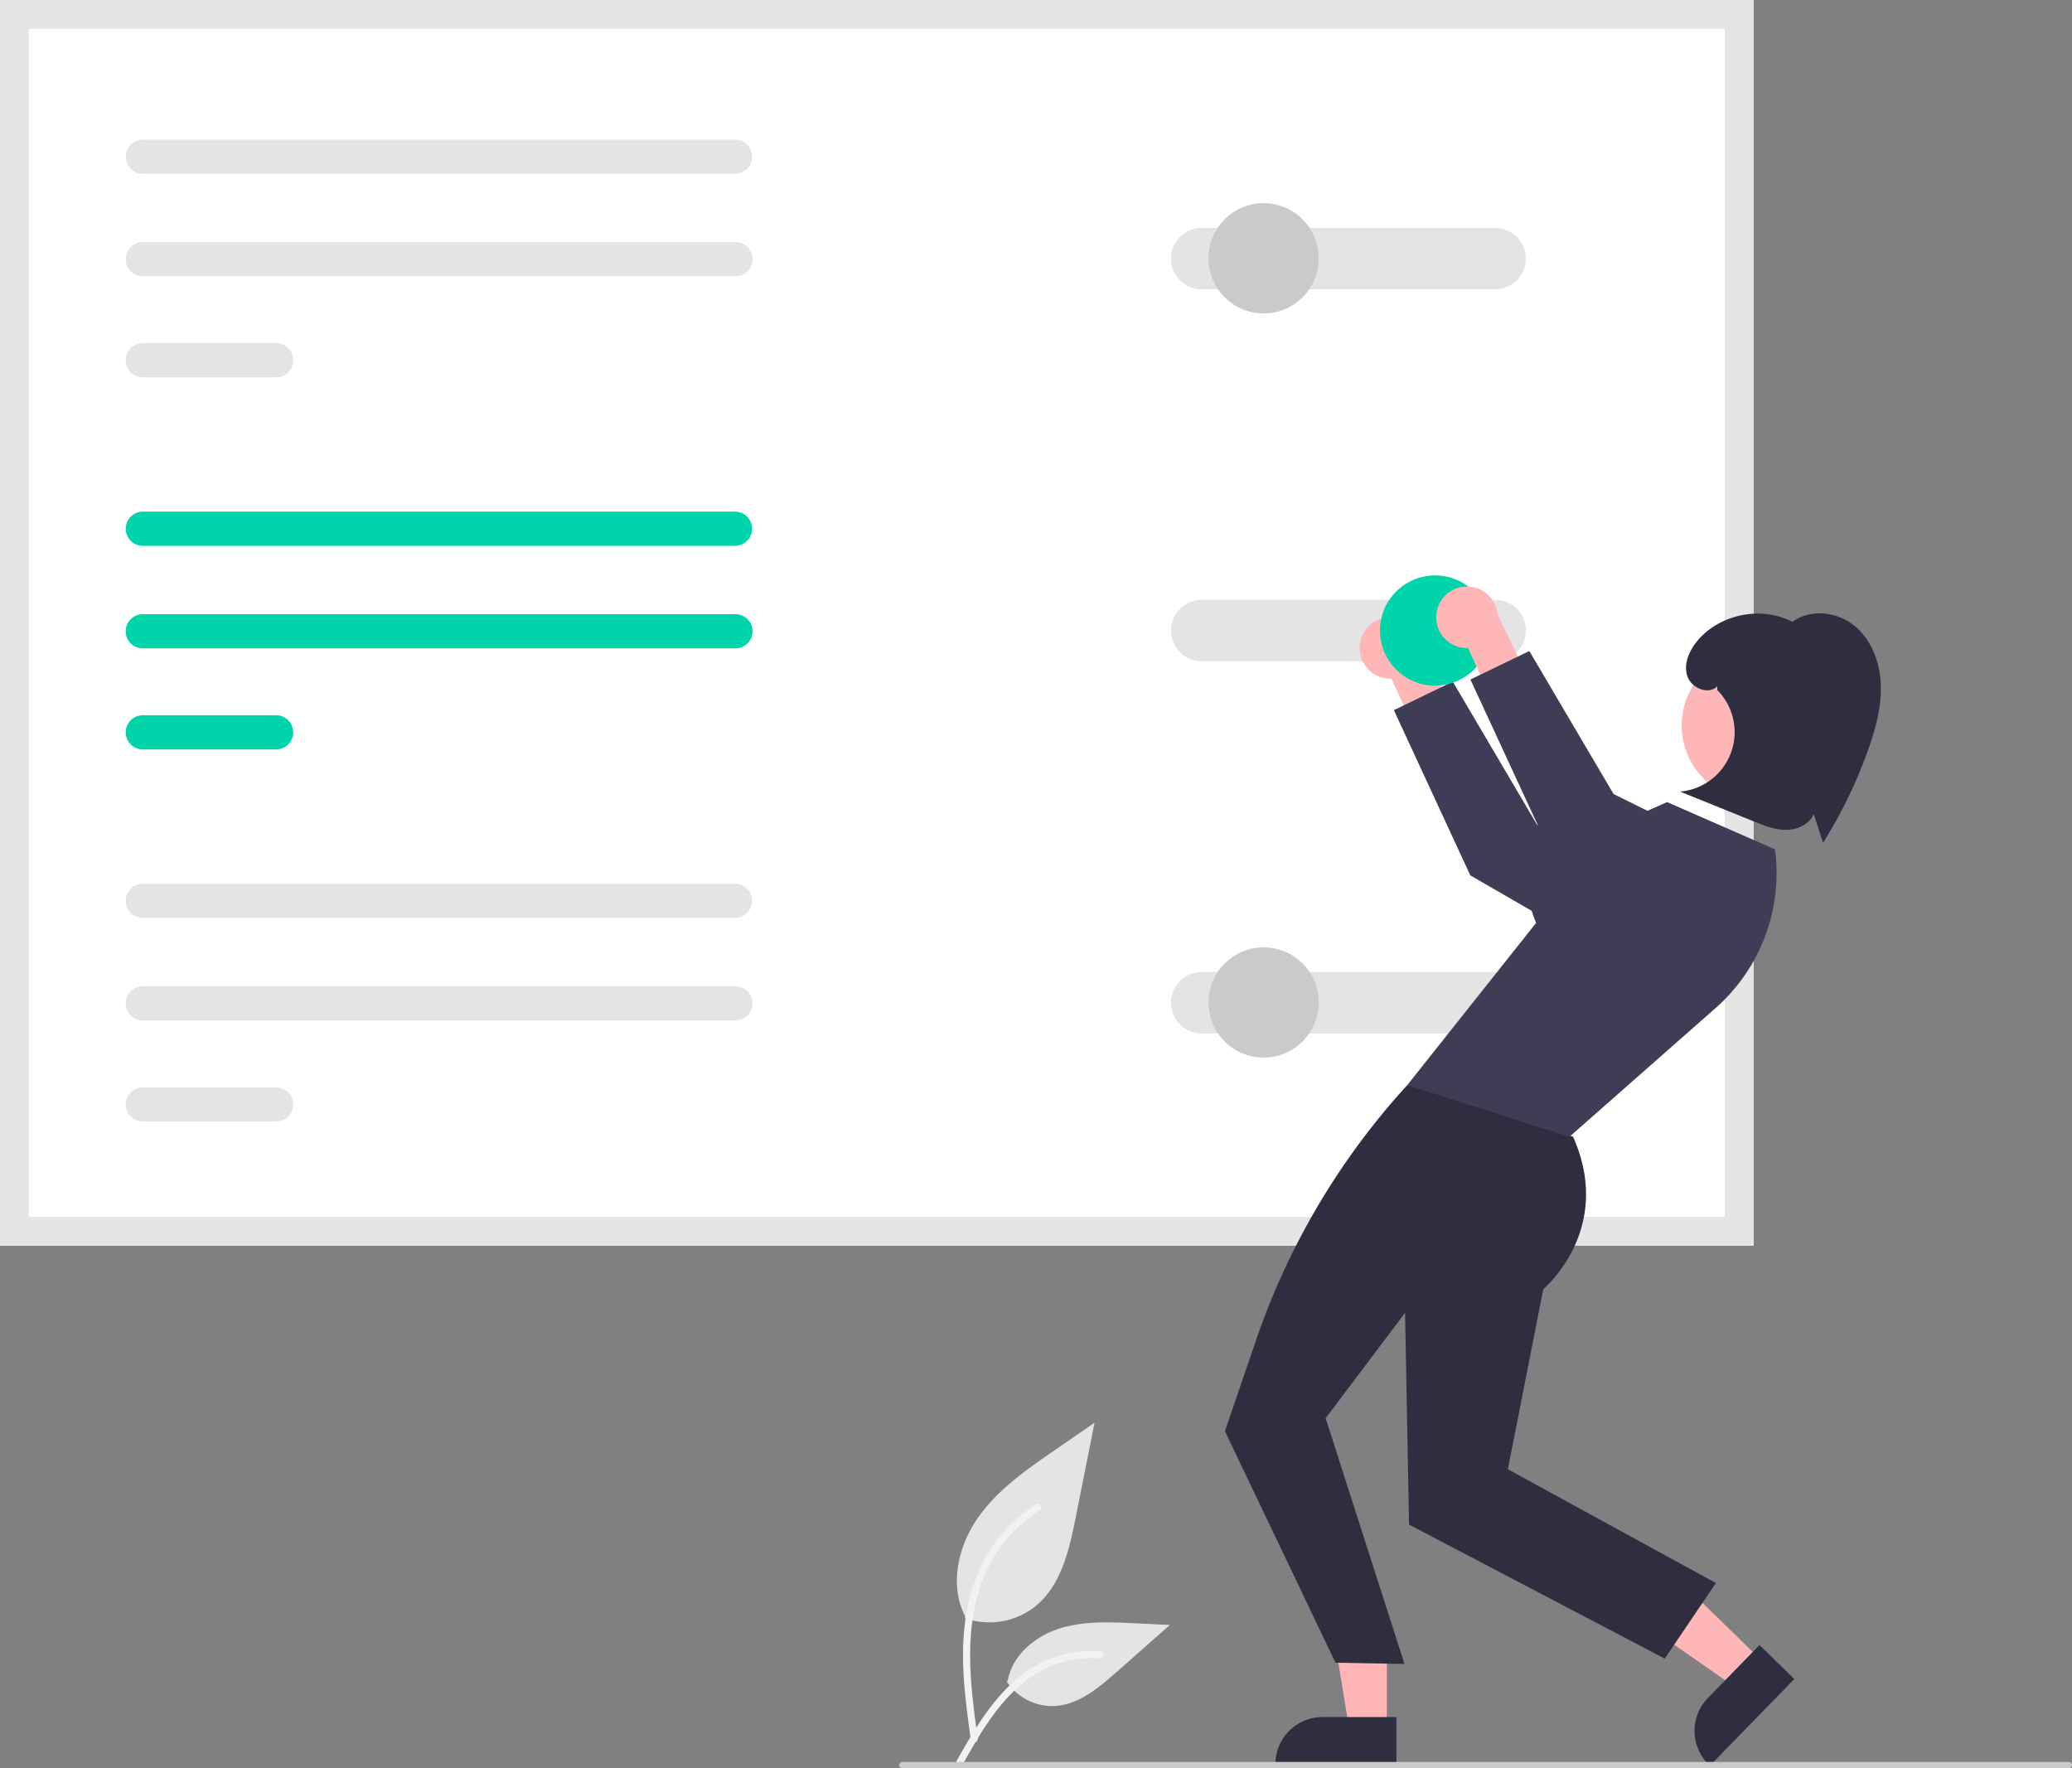 <svg xmlns="http://www.w3.org/2000/svg" data-name="Layer 1" width="676.658" height="577.348"
    viewBox="0 0 676.658 577.348" xmlns:xlink="http://www.w3.org/1999/xlink">
    <rect x="0" y="0" width="676.658" height="577.348" fill="#808080" stroke="none"/>
    <path id="a24dc8e0-63f3-4c57-9da7-8d00cfa1aebe-1034" data-name="Path 438"
        d="M576.714,689.724a24.215,24.215,0,0,0,23.383-4.119c8.19-6.874,10.758-18.196,12.847-28.682l6.18-31.017-12.938,8.908c-9.305,6.406-18.818,13.019-25.26,22.298s-9.252,21.947-4.078,31.988"
        transform="translate(-261.671 -161.326)" fill="#e4e4e4" />
    <path id="bc8b2ee0-9ec2-4139-a7e3-e0b1b1382397-1035" data-name="Path 439"
        d="M578.712,729.434c-1.628-11.864-3.304-23.881-2.159-35.872,1.015-10.649,4.264-21.049,10.878-29.579a49.206,49.206,0,0,1,12.625-11.44c1.262-.796,2.424,1.204,1.167,1.997A46.779,46.779,0,0,0,582.719,676.865c-4.029,10.246-4.675,21.416-3.982,32.3.419,6.582,1.311,13.121,2.206,19.653a1.198,1.198,0,0,1-.808,1.423,1.163,1.163,0,0,1-1.423-.808Z"
        transform="translate(-261.671 -161.326)" fill="#f2f2f2" />
    <path id="a6bcb68f-fec1-4497-88cc-56de52c10faf-1036" data-name="Path 442"
        d="M590.433,710.398a17.825,17.825,0,0,0,15.531,8.019c7.864-.373,14.418-5.86,20.317-11.07l17.452-15.409-11.55-.553c-8.306-.398-16.827-.771-24.738,1.793s-15.208,8.726-16.654,16.915"
        transform="translate(-261.671 -161.326)" fill="#e4e4e4" />
    <path id="a1650e23-bf32-4c95-848c-aacb59e17a01-1037" data-name="Path 443"
        d="M574.109,736.254c7.84-13.871,16.932-29.288,33.181-34.216a37.026,37.026,0,0,1,13.955-1.441c1.482.128,1.112,2.412-.367,2.285a34.398,34.398,0,0,0-22.272,5.892c-6.28,4.275-11.17,10.218-15.308,16.519-2.535,3.861-4.806,7.884-7.076,11.903C575.497,738.481,573.375,737.553,574.109,736.254Z"
        transform="translate(-261.671 -161.326)" fill="#f2f2f2" />
    <path d="M834.333,568.117H261.671V161.326H834.333Z"
        transform="translate(-261.671 -161.326)" fill="#fff" />
    <path
        d="M308.319,328.402a5.58,5.58,0,0,0,0,11.16H501.708a5.58,5.58,0,0,0,0-11.16Z"
        transform="translate(-261.671 -161.326)" fill="#00d4aa" />
    <path
        d="M308.319,361.881a5.58,5.58,0,1,0-.024,11.16H501.851a5.58,5.58,0,1,0,0-11.16Z"
        transform="translate(-261.671 -161.326)" fill="#00d4aa" />
    <path
        d="M308.319,394.881a5.58,5.58,0,1,0-.024,11.16h43.556a5.58,5.58,0,1,0,0-11.16Z"
        transform="translate(-261.671 -161.326)" fill="#00d4aa" />
    <path
        d="M834.333,568.117H261.671V161.326H834.333Zm-563.249-9.414h553.835V170.74h-553.835Z"
        transform="translate(-261.671 -161.326)" fill="#e5e5e5" />
    <path
        d="M654.143,478.732a10.037,10.037,0,0,0-.042,20.074h95.838a10.037,10.037,0,1,0,0-20.074Z"
        transform="translate(-261.671 -161.326)" fill="#e4e4e4" />
    <path
        d="M654.143,357.185a10.037,10.037,0,0,0-.042,20.074h95.838a10.037,10.037,0,1,0,0-20.074Z"
        transform="translate(-261.671 -161.326)" fill="#e4e4e4" />
    <path
        d="M308.319,483.381a5.58,5.58,0,1,0-.024,11.16H501.851a5.58,5.58,0,1,0,0-11.16Z"
        transform="translate(-261.671 -161.326)" fill="#e4e4e4" />
    <path
        d="M308.319,516.381a5.58,5.58,0,1,0-.024,11.16h43.556a5.58,5.58,0,1,0,0-11.16Z"
        transform="translate(-261.671 -161.326)" fill="#e4e4e4" />
    <path
        d="M308.319,449.902a5.58,5.58,0,0,0,0,11.16H501.708a5.58,5.58,0,0,0,0-11.16Z"
        transform="translate(-261.671 -161.326)" fill="#e4e4e4" />
    <path
        d="M308.319,206.902a5.58,5.58,0,0,0,0,11.16H501.708a5.58,5.58,0,0,0,0-11.16Z"
        transform="translate(-261.671 -161.326)" fill="#e4e4e4" />
    <path
        d="M308.319,240.381a5.58,5.58,0,1,0-.024,11.16H501.851a5.58,5.58,0,1,0,0-11.16Z"
        transform="translate(-261.671 -161.326)" fill="#e4e4e4" />
    <path
        d="M308.319,273.381a5.58,5.58,0,1,0-.024,11.16h43.556a5.58,5.58,0,1,0,0-11.16Z"
        transform="translate(-261.671 -161.326)" fill="#e4e4e4" />
    <path
        d="M654.143,235.732a10.037,10.037,0,0,0-.042,20.074h95.838a10.037,10.037,0,1,0,0-20.074Z"
        transform="translate(-261.671 -161.326)" fill="#e4e4e4" />
    <circle cx="412.662" cy="84.348" r="18" fill="#cacaca" />
    <path
        d="M705.793,371.574a9.978,9.978,0,0,0,10.276,11.335l9.559,20.7,13.996-2.741L725.715,371.825a10.032,10.032,0,0,0-19.922-.251Z"
        transform="translate(-261.671 -161.326)" fill="#ffb6b6" />
    <polygon
        points="540.954 288.584 501.954 269.293 474.434 222.586 455.198 231.891 480.162 285.848 543.226 322.253 540.954 288.584"
        fill="#3f3d56" />
    <polygon
        points="452.907 564.696 440.647 564.695 434.814 529.347 452.909 529.348 452.907 564.696"
        fill="#ffb6b6" />
    <path
        d="M717.704,737.906l-39.531-.001v-.5a15.387,15.387,0,0,1,15.386-15.386h.001l24.144.001Z"
        transform="translate(-261.671 -161.326)" fill="#2f2e41" />
    <polygon points="575.282 542.21 566.728 550.992 537.336 530.508 549.961 517.546 575.282 542.21"
        fill="#ffb6b6" />
    <path
        d="M847.648,709.588l-27.582,28.318-.358-.349a15.387,15.387,0,0,1-.287-21.758l.001-.001,16.846-17.296Z"
        transform="translate(-261.671 -161.326)" fill="#2f2e41" />
    <path
        d="M729.735,515.652h-8.479l0,0a236.912,236.912,0,0,0-49.423,83.371L661.703,628.682l36.102,75.59,22.528.402-25.748-80.252,25.94-34.4,1.308,69.152,83.492,43.763,16.71-24.685-67.94-37.15,11.57-58.82s23.279-19.412,9.723-49.76Z"
        transform="translate(-261.671 -161.326)" fill="#2f2e41" />
    <path
        d="M841.333,438.674,806.097,423.242,767.315,440.427s-10.982,6.247-3.982,22.247l-42.078,52.978s.078.022,52.96,16.87l47.711-42.016a58.743,58.743,0,0,0,19.407-51.832Z"
        transform="translate(-261.671 -161.326)" fill="#3f3d56" />
    <circle cx="573.749" cy="236.899" r="24.561" fill="#ffb6b6" />
    <path
        d="M867.228,365.632c-5.637-4.586-14.379-5.587-20.198-1.235-10.149-5.327-23.865-2.548-31.14,6.309-2.618,3.187-4.473,7.499-3.178,11.415,1.295,3.916,6.882,6.218,9.794,3.297l-.052,1.203a19.495,19.495,0,0,1-12.12,33.198q12.073,4.877,24.145,9.754c3.387,1.368,6.881,2.758,10.533,2.739s7.545-1.793,8.962-5.159q1.529,4.685,3.057,9.37a154.226,154.226,0,0,0,14.715-30.337c2.437-6.846,4.406-14.005,4.143-21.266C875.626,377.657,872.864,370.217,867.228,365.632Z"
        transform="translate(-261.671 -161.326)" fill="#2f2e41" />
    <circle cx="412.662" cy="327.348" r="18" fill="#cacaca" />
    <circle cx="468.662" cy="205.895" r="18" fill="#00d4aa" />
    <path
        d="M730.793,361.574a9.978,9.978,0,0,0,10.276,11.335l9.559,20.7,13.996-2.741L750.715,361.825a10.032,10.032,0,0,0-19.922-.251Z"
        transform="translate(-261.671 -161.326)" fill="#ffb6b6" />
    <polygon
        points="565.954 278.584 526.954 259.293 499.434 212.586 480.198 221.891 505.162 275.848 568.226 312.253 565.954 278.584"
        fill="#3f3d56" />
    <path d="M937.329,738.674h-381a1,1,0,0,1,0-2h381a1,1,0,0,1,0,2Z"
        transform="translate(-261.671 -161.326)" fill="#cacaca" />
</svg>